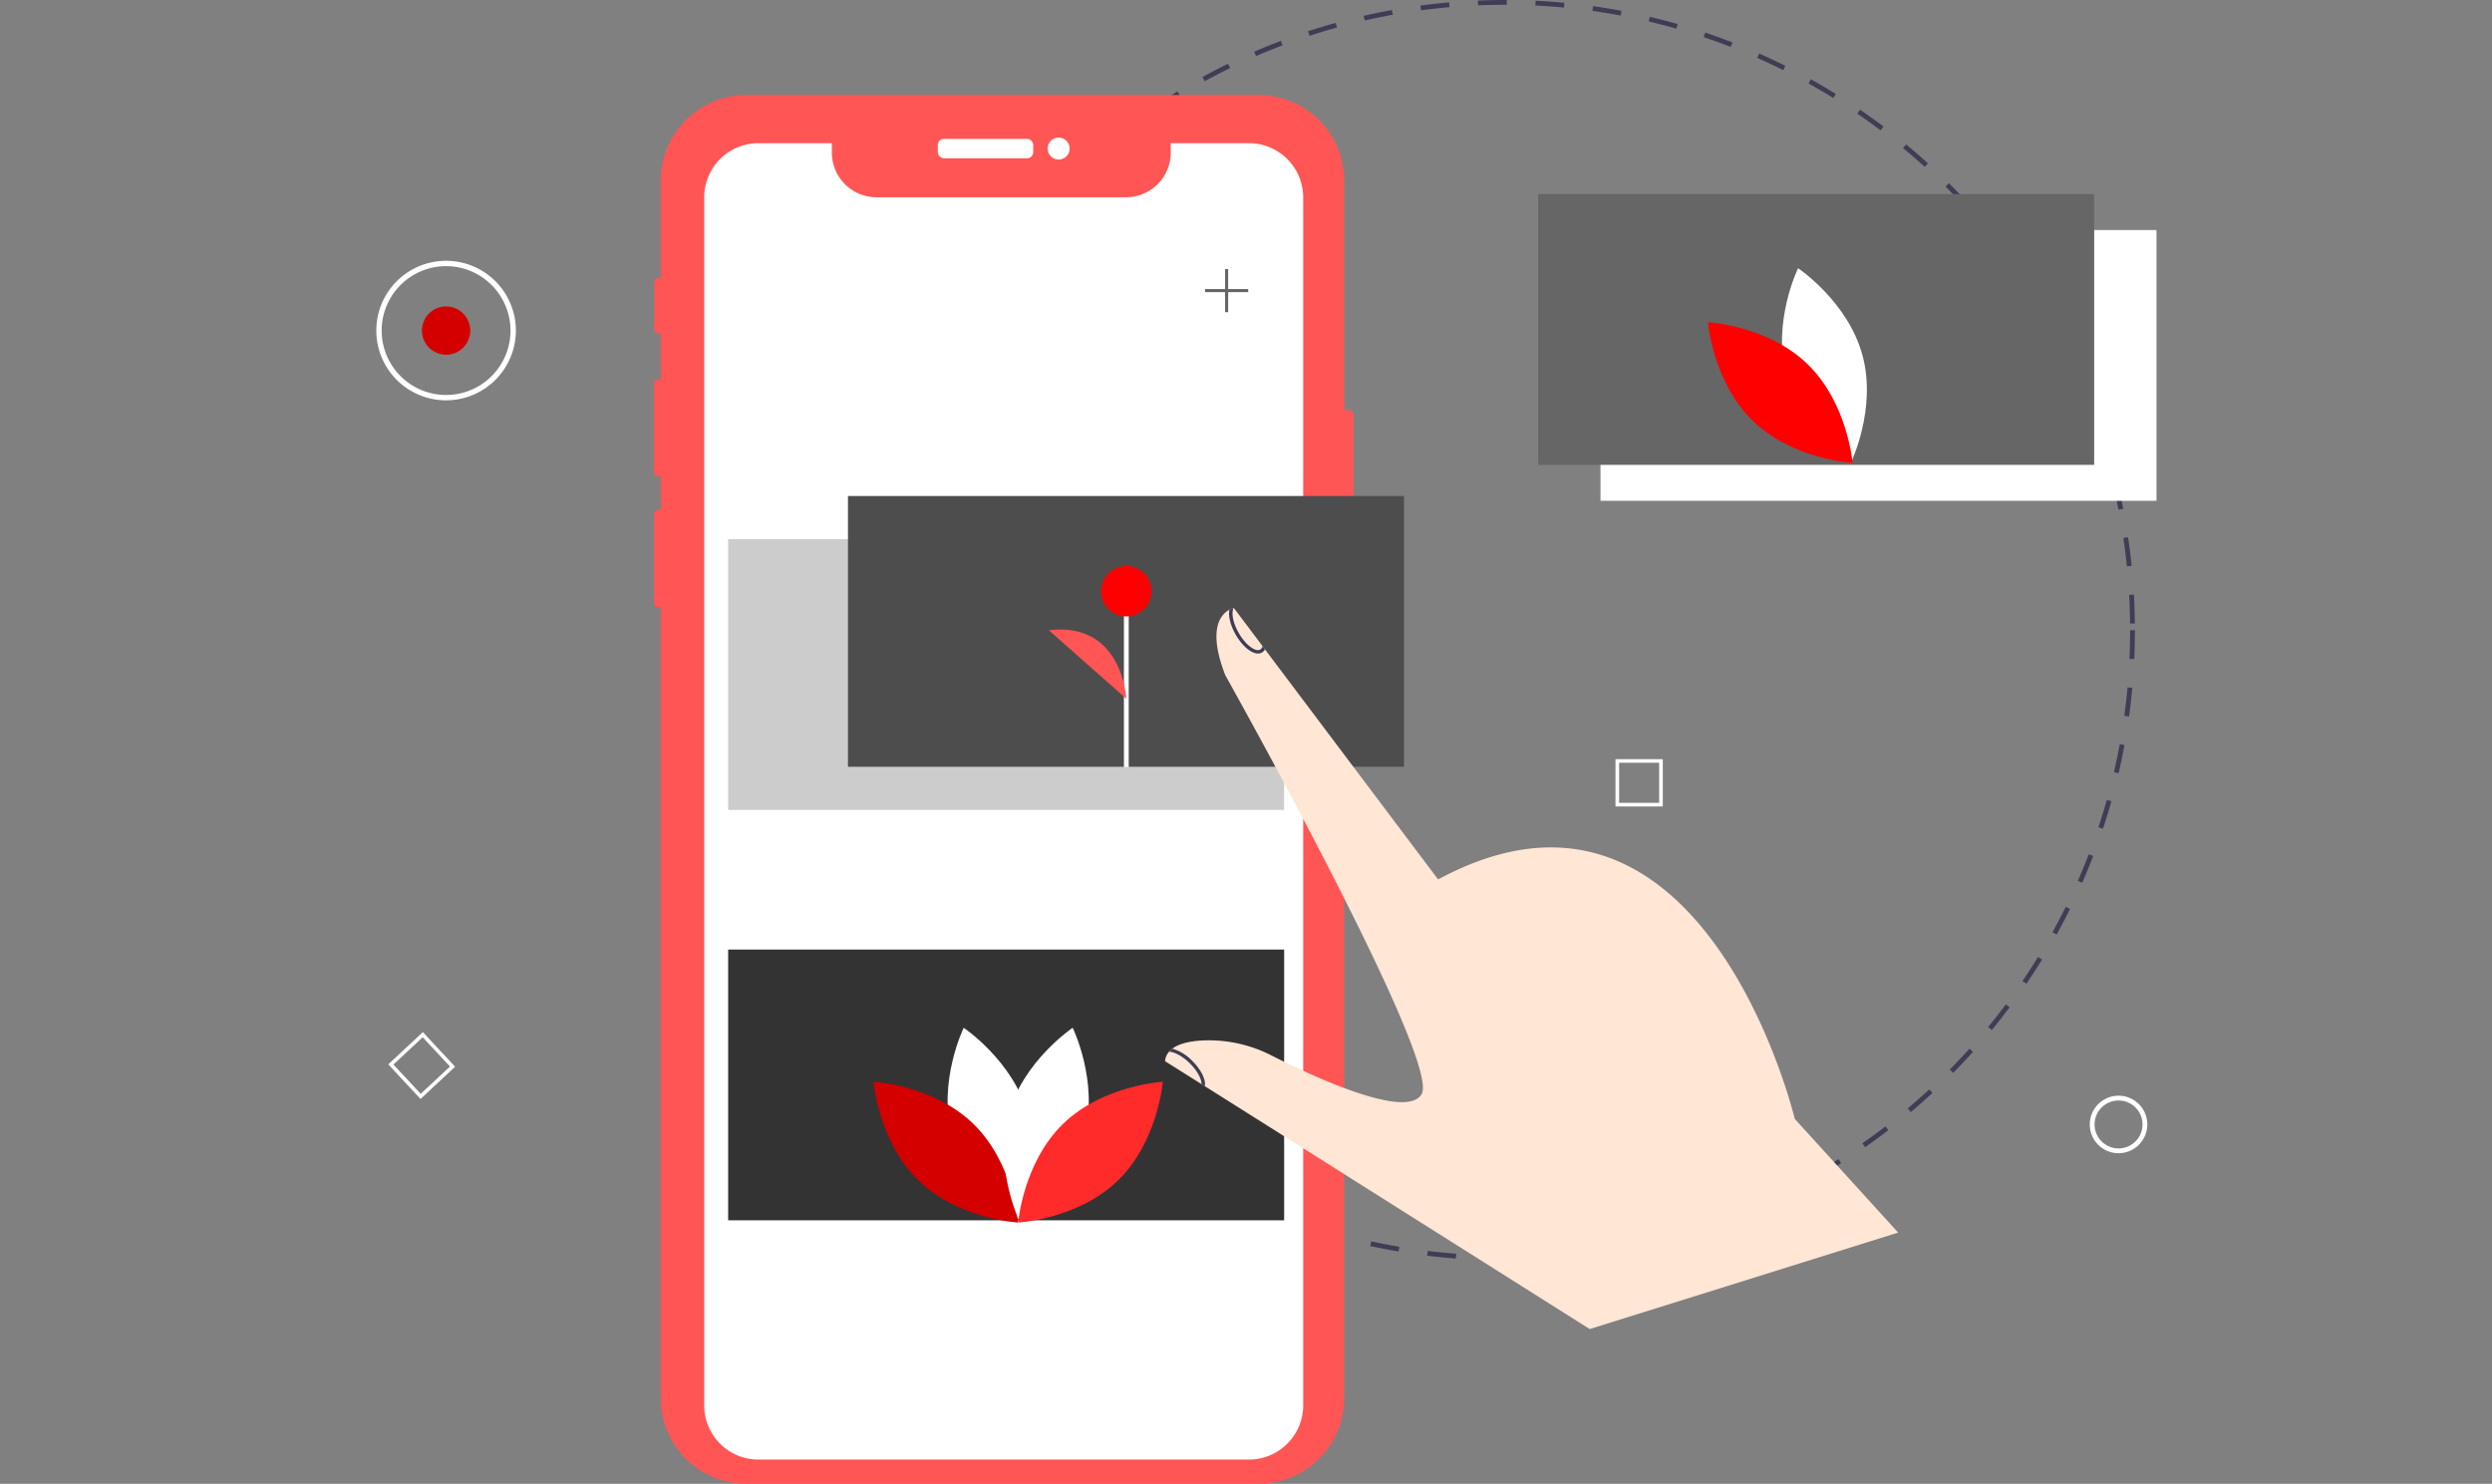 <?xml version="1.0" encoding="UTF-8" standalone="no"?>
<svg
   width="1039.828"
   height="619.229"
   version="1.1"
   id="svg10256"
   sodipodi:docname="Mobile-First-Netriches-Aruba.svg"
   inkscape:version="1.1.2 (0a00cf5339, 2022-02-04, custom)"
   xmlns:inkscape="http://www.inkscape.org/namespaces/inkscape"
   xmlns:sodipodi="http://sodipodi.sourceforge.net/DTD/sodipodi-0.dtd"
   xmlns:xlink="http://www.w3.org/1999/xlink"
   xmlns="http://www.w3.org/2000/svg"
   xmlns:svg="http://www.w3.org/2000/svg">
  <rect width="100%" height="100%" fill="#808080" stroke="none"/>
  <sodipodi:namedview
     id="namedview10258"
     pagecolor="#ffffff"
     bordercolor="#666666"
     borderopacity="1.0"
     inkscape:pageshadow="2"
     inkscape:pageopacity="0.0"
     inkscape:pagecheckerboard="0"
     showgrid="false"
     inkscape:zoom="1.2418669"
     inkscape:cx="519.78195"
     inkscape:cy="245.19536"
     inkscape:window-width="1920"
     inkscape:window-height="991"
     inkscape:window-x="-9"
     inkscape:window-y="-9"
     inkscape:window-maximized="1"
     inkscape:current-layer="svg10256" />
  <path
     d="M627.82 526c-2.774 0-5.577-.044-8.328-.13l.063-1.998c3.95.123 7.981.157 11.95.103l.027 2q-1.853.025-3.712.025zm15.745-.464l-.117-1.996c3.956-.233 7.963-.562 11.909-.975l.209 1.988c-3.977.417-8.014.748-12.001.982zm-36.096-.312a264.89 264.89 0 0 1-11.982-1.192l.244-1.984a263.65 263.65 0 0 0 11.891 1.183zm60.039-2.199l-.3-1.977c3.931-.597 7.892-1.289 11.77-2.06l.39 1.961c-3.908.776-7.898 1.475-11.859 2.075zm-83.935-.731a263.66 263.66 0 0 1-11.823-2.283l.424-1.955c3.875.842 7.822 1.604 11.733 2.266zm107.548-3.962l-.48-1.941a261.87 261.87 0 0 0 11.532-3.134l.568 1.918c-3.823 1.134-7.732 2.196-11.62 3.157zm-131.076-1.146a260.9 260.9 0 0 1-11.562-3.363l.603-1.906a258.77 258.77 0 0 0 11.474 3.336zm154.158-5.701l-.656-1.889a260.52 260.52 0 0 0 11.194-4.184l.742 1.857a262.26 262.26 0 0 1-11.28 4.215zm-177.146-1.566c-3.754-1.38-7.532-2.869-11.228-4.426l.776-1.844c3.667 1.545 7.416 3.022 11.142 4.393zm199.475-7.368l-.828-1.82c3.596-1.634 7.21-3.378 10.742-5.184l.91 1.781a262.83 262.83 0 0 1-10.824 5.223zm-221.71-1.994a262.85 262.85 0 0 1-10.766-5.437l.942-1.764c3.508 1.874 7.102 3.689 10.684 5.396zm243.109-8.944l-.99-1.736a263.48 263.48 0 0 0 10.229-6.148l1.068 1.689a262.45 262.45 0 0 1-10.308 6.195zm-264.376-2.418c-3.433-2.042-6.87-4.195-10.216-6.399l1.101-1.67c3.32 2.188 6.731 4.324 10.138 6.351zm284.699-10.439l-1.145-1.639c3.247-2.269 6.487-4.645 9.631-7.061l1.219 1.586c-3.167 2.435-6.433 4.828-9.705 7.113zm-304.826-2.816a265.59 265.59 0 0 1-9.585-7.302l1.248-1.562c3.108 2.481 6.309 4.919 9.512 7.245zm323.903-11.846l-1.289-1.529a264.59 264.59 0 0 0 8.953-7.91l1.357 1.469c-2.937 2.716-5.972 5.397-9.021 7.971zm-342.728-3.186c-3.006-2.633-5.993-5.371-8.877-8.14l1.385-1.443a262.91 262.91 0 0 0 8.81 8.079zm360.401-13.161l-1.424-1.404a264.73 264.73 0 0 0 8.201-8.695l1.486 1.338a265.72 265.72 0 0 1-8.264 8.762zm-377.773-3.512c-2.758-2.9-5.482-5.898-8.097-8.91l1.511-1.311a262.75 262.75 0 0 0 8.035 8.842zm393.893-14.38l-1.545-1.27c2.521-3.067 5.002-6.232 7.378-9.409l1.602 1.197a263.04 263.04 0 0 1-7.435 9.481zm-409.671-3.797a264.06 264.06 0 0 1-7.25-9.604l1.623-1.168a263.76 263.76 0 0 0 7.195 9.532zm424.1-15.497l-1.654-1.123c2.23-3.284 4.415-6.664 6.492-10.048l1.705 1.047a265.42 265.42 0 0 1-6.543 10.124zm-438.151-4.029a265.47 265.47 0 0 1-6.34-10.22l1.723-1.016c2.013 3.415 4.129 6.827 6.292 10.142zm450.766-16.511l-1.75-.967a262.08 262.08 0 0 0 5.546-10.606l1.793.887a263.6 263.6 0 0 1-5.589 10.687zm-462.971-4.205c-1.865-3.525-3.674-7.143-5.375-10.75l1.809-.854c1.689 3.58 3.483 7.17 5.334 10.668zm473.651-17.416l-1.832-.803a260.78 260.78 0 0 0 4.549-11.078l1.867.717a263.04 263.04 0 0 1-4.584 11.164zm-483.902-4.315a262.32 262.32 0 0 1-4.364-11.19l1.88-.684c1.352 3.718 2.809 7.453 4.33 11.104zm492.551-18.216l-1.898-.629a258.81 258.81 0 0 0 3.5-11.426l1.926.541a262.39 262.39 0 0 1-3.527 11.514zm-500.767-4.383c-1.19-3.812-2.308-7.705-3.323-11.574l1.935-.508a260.86 260.86 0 0 0 3.298 11.486zm507.286-18.795l-1.948-.453a260.32 260.32 0 0 0 2.434-11.698l1.967.361a261.69 261.69 0 0 1-2.452 11.79zm-513.394-4.494c-.834-3.906-1.589-7.886-2.243-11.83l1.973-.328c.65 3.915 1.399 7.864 2.227 11.74zm517.752-19.184l-1.982-.271c.538-3.917.992-7.911 1.351-11.872l1.992.18c-.361 3.992-.819 8.017-1.36 11.964zm-521.694-4.566a266.03 266.03 0 0 1-1.151-11.984l1.995-.146a262.76 262.76 0 0 0 1.143 11.895zm523.869-19.409l-1.998-.09A267.85 267.85 0 0 0 888.82 263h2a268.88 268.88 0 0 1-.27 12.036zm-525.626-4.602L364.82 263q0-2.309.04-4.608l2 .035q-.04 2.282-.04 4.573l.103 7.38zm523.882-10.225a266.46 266.46 0 0 0-.394-11.946l1.996-.111a269.09 269.09 0 0 1 .397 12.036zm-521.471-13.723l-1.996-.125a265.92 265.92 0 0 1 1.023-11.997l1.988.215c-.426 3.935-.768 7.94-1.016 11.906zm520.142-10.135a262.44 262.44 0 0 0-1.477-11.858l1.979-.292c.584 3.956 1.085 7.975 1.488 11.948zm-517.569-13.618l-1.977-.306c.613-3.957 1.325-7.944 2.116-11.854l1.96.396c-.785 3.88-1.492 7.837-2.1 11.763zm514.074-10.016c-.763-3.901-1.623-7.829-2.559-11.672l1.943-.473a265.33 265.33 0 0 1 2.578 11.761zm-509.337-13.401l-1.94-.486a262.29 262.29 0 0 1 3.197-11.609l1.915.575c-1.141 3.801-2.208 7.677-3.172 11.521zm503.685-9.813a260.24 260.24 0 0 0-3.622-11.387l1.891-.65a261.6 261.6 0 0 1 3.651 11.475zm-496.8-13.1l-1.887-.663a262.09 262.09 0 0 1 4.265-11.291l1.854.75a259.64 259.64 0 0 0-4.233 11.204zm489.033-9.495c-1.459-3.681-3.021-7.375-4.645-10.979l1.824-.821c1.636 3.633 3.21 7.355 4.68 11.063zm-480.057-12.703l-1.817-.835a263.14 263.14 0 0 1 5.284-10.842l1.777.917c-1.822 3.53-3.586 7.15-5.244 10.76zm470.269-9.036c-1.79-3.531-3.687-7.069-5.637-10.515l1.74-.985c1.966 3.473 3.876 7.038 5.68 10.596zm-459.292-12.229l-1.733-.998a264.22 264.22 0 0 1 6.254-10.306l1.686 1.076a262.15 262.15 0 0 0-6.206 10.228zm447.542-8.535c-2.113-3.364-4.326-6.716-6.577-9.962l1.643-1.14c2.269 3.271 4.499 6.648 6.628 10.038zm-434.668-11.623l-1.635-1.152c2.306-3.27 4.716-6.529 7.166-9.687l1.58 1.226c-2.431 3.135-4.824 6.369-7.112 9.614zm421.064-7.992a263.19 263.19 0 0 0-7.462-9.327l1.533-1.285c2.561 3.056 5.09 6.217 7.519 9.398zM429.009 93.891l-1.522-1.297c2.587-3.039 5.284-6.064 8.015-8.991l1.462 1.364a265 265 0 0 0-7.955 8.923zm391.07-7.408c-2.687-2.924-5.474-5.823-8.282-8.614l1.41-1.419a266.89 266.89 0 0 1 8.345 8.679zM445.313 76.419l-1.398-1.43a265.34 265.34 0 0 1 8.795-8.221l1.332 1.492a262.92 262.92 0 0 0-8.729 8.159zm357.818-6.78a264.08 264.08 0 0 0-9.035-7.828l1.275-1.541c3.073 2.543 6.137 5.197 9.104 7.888zm-340-9.132l-1.263-1.551c3.093-2.519 6.29-5.003 9.502-7.384l1.191 1.606c-3.188 2.363-6.361 4.829-9.431 7.329zM784.713 54.4c-3.177-2.392-6.445-4.739-9.715-6.976l1.129-1.65c3.295 2.253 6.588 4.618 9.789 7.029zm-302.399-8.11l-1.116-1.659c3.311-2.228 6.719-4.409 10.13-6.484l1.039 1.709a263.39 263.39 0 0 0-10.053 6.435zm282.659-5.391c-3.38-2.092-6.851-4.131-10.315-6.062l.973-1.747a265 265 0 0 1 10.396 6.107zm-262.271-7.01l-.96-1.755a264.28 264.28 0 0 1 10.674-5.527l.879 1.797a261.59 261.59 0 0 0-10.593 5.485zm241.37-4.634c-3.559-1.773-7.204-3.486-10.835-5.091l.809-1.829c3.659 1.617 7.333 3.343 10.919 5.13zm-219.948-5.844l-.795-1.835c3.66-1.586 7.404-3.108 11.128-4.522l.71 1.87a260.22 260.22 0 0 0-11.043 4.487zm198.052-3.834a260.27 260.27 0 0 0-11.266-4.072l.637-1.896c3.801 1.276 7.62 2.656 11.352 4.104zm-175.743-4.637l-.623-1.9c3.801-1.246 7.679-2.419 11.525-3.486l.535 1.927a259.54 259.54 0 0 0-11.437 3.46zm153.064-2.974c-3.814-1.087-7.705-2.1-11.563-3.01l.459-1.946a262.67 262.67 0 0 1 11.653 3.032zM569.454 8.55l-.445-1.95c3.896-.89 7.866-1.701 11.797-2.41l.355 1.968a260.66 260.66 0 0 0-11.707 2.392zm106.788-2.067A260.7 260.7 0 0 0 664.45 4.55l.277-1.98c3.96.556 7.958 1.211 11.883 1.948zm-83.275-2.176l-.265-1.982a264.04 264.04 0 0 1 11.967-1.319l.174 1.992c-3.951.345-7.946.785-11.876 1.31zm59.616-1.147a263.13 263.13 0 0 0-11.919-.849l.098-1.998c3.999.194 8.039.482 12.009.856zm-35.814-.929l-.084-1.998A270.13 270.13 0 0 1 627.82 0l.905.001-.006 2-.899-.001c-3.686.001-7.404.079-11.052.23z"
     fill="#3f3d56"
     id="path10196" />
  <path
     d="M884 481.271a12 12 0 1 1 12-12 12.014 12.014 0 0 1-12 12zm0-22a10 10 0 1 0 10 10 10.011 10.011 0 0 0-10-10z"
     fill="#2f2e41"
     id="path10198"
     style="fill:#ffffff" />
  <path
     d="M564.803 173.409v65.68a2.296 2.296 0 0 1-2.29 2.29h-1.63v342.15a35.702 35.702 0 0 1-35.7 35.7h-213.79a35.693 35.693 0 0 1-35.69-35.7v-330.15h-1.18a1.618 1.618 0 0 1-1.62-1.61v-37.38a1.62 1.62 0 0 1 1.62-1.62h1.18v-14.08h-1.19a1.696 1.696 0 0 1-1.69-1.7v-36.87a1.694 1.694 0 0 1 1.69-1.69h1.19v-19.22h-1.21a1.498 1.498 0 0 1-1.5-1.5v-20.12a1.507 1.507 0 0 1 1.5-1.51h1.21v-40.74a35.691 35.691 0 0 1 35.69-35.69h213.79a35.7 35.7 0 0 1 35.7 35.69v95.78h1.63a2.296 2.296 0 0 1 2.29 2.29z"
     fill="#3f3d56"
     id="path10200"
     style="fill:#ff5555" />
  <g
     fill="#e6e8ec"
     id="g10206"
     style="fill:#ffffff">
    <rect
       x="391.306"
       y="57.956"
       width="39.823"
       height="8.086"
       rx="2.542"
       id="rect10202"
       style="fill:#ffffff" />
    <circle
       cx="441.738"
       cy="61.999"
       r="4.587"
       id="circle10204"
       style="fill:#ffffff" />
  </g>
  <path
     d="M543.788 82.399v504.09a22.65 22.65 0 0 1-22.65 22.64h-204.65a22.611 22.611 0 0 1-22.65-22.64V82.399a22.649 22.649 0 0 1 22.65-22.65h30.63v3.93a18.65 18.65 0 0 0 18.65 18.65h104.08a18.65 18.65 0 0 0 18.65-18.65v-3.93h32.64a22.643 22.643 0 0 1 22.65 22.65z"
     fill="#00b0ff"
     id="path10208"
     style="fill:#ffffff" />
  <path
     opacity=".2"
     d="M303.828 225h232v113h-232z"
     id="path10210" />
  <path
     fill="#f2f2f2"
     d="M667.828 96h232v113h-232z"
     id="path10212"
     style="fill:#ffffff" />
  <path
     fill="#3f3d56"
     d="M303.828 396.279h232v113h-232z"
     id="path10214"
     style="fill:#333333" />
  <circle
     cx="511.828"
     cy="121.279"
     r="20"
     fill="#fff"
     id="circle10216" />
  <path
     d="M502.828 120.636v1.286h8.357v8.357h1.285v-8.357h8.358v-1.286h-8.358v-8.357h-1.285v8.357zm139-39.636h232v113h-232z"
     fill="#3f3d56"
     id="path10218"
     style="fill:#666666" />
  <use
     xlink:href="#B"
     fill="#fff"
     id="use10220"
     style="fill:#ffffff" />
  <use
     xlink:href="#C"
     fill="#00b0ff"
     id="use10222"
     style="fill:#ff0000" />
  <use
     xlink:href="#B"
     x="-348.158"
     y="317"
     fill="#fff"
     id="use10224" />
  <use
     xlink:href="#C"
     x="-348.158"
     y="317"
     fill="#00b0ff"
     id="use10226"
     style="fill:#d40000" />
  <path
     d="M452.485 473.87c-6.073 22.45-26.875 36.354-26.875 36.354s-10.955-22.495-4.882-44.945 26.875-36.354 26.875-36.354 10.955 22.495 4.882 44.945z"
     fill="#fff"
     id="path10228" />
  <path
     d="M443.561 469.045c-16.665 16.223-18.7 41.16-18.7 41.16s24.984-1.364 41.648-17.587 18.7-41.16 18.7-41.16-24.984 1.364-41.648 17.587z"
     fill="#00b0ff"
     id="path10230"
     style="fill:#ff2a2a" />
  <path
     d="M693.828 336.561h-19.741V316.82h19.741zm-18.223-1.519h16.704v-16.704h-16.704z"
     fill="#3f3d56"
     id="path10232"
     style="fill:#ffffff" />
  <path
     d="M175.472 458.641l-13.465-14.436 14.436-13.465 13.465 14.436zm-11.319-14.362l11.394 12.215 12.215-11.394-11.394-12.215z"
     fill="#2f2e41"
     id="path10234"
     style="fill:#ffffff" />
  <circle
     cx="186.138"
     cy="137.956"
     r="10.079"
     fill="#3f3d56"
     id="circle10236"
     style="fill:#d40000" />
  <path
     d="M186.138 167.072a29.116 29.116 0 1 1 29.116-29.116 29.149 29.149 0 0 1-29.116 29.116zm0-55.992a26.876 26.876 0 1 0 26.876 26.876 26.907 26.907 0 0 0-26.876-26.876z"
     fill="#2f2e41"
     id="path10238"
     style="fill:#ffffff" />
  <path
     fill="#3f3d56"
     d="M353.828 207h232v113h-232z"
     id="path10240"
     style="fill:#4d4d4d" />
  <path
     fill="#fff"
     d="M468.975 245.744h2v74.411h-2z"
     id="path10242" />
  <circle
     cx="469.975"
     cy="246.744"
     r="10.523"
     fill="#00b0ff"
     id="circle10244"
     style="fill:#ff0000" />
  <path
     d="M469.975 291.605s-1.503-32.332-32.32-28.574"
     fill="#fff"
     id="path10246"
     style="fill:#ff5555" />
  <path
     d="M792.033 514.395l-128.691 40.261-160.088-101.019-.007-.007-.525-.324-.086-.058-1.273-.798-15.242-9.591.115-.755a6.905 6.905 0 0 1 1.567-3.199 7.695 7.695 0 0 1 .906-.906h.007l.453-.359q.237-.183.496-.345c2.948-1.977 7.391-2.818 12.021-3.07a57.215 57.215 0 0 1 28.851 6.255c17.995 9.102 56.674 27.011 62.706 16.04 7.908-14.379-81.96-174.704-81.96-174.704-7.398-19.016-1.984-25.228 1.409-27.183l.295-.165a8.366 8.366 0 0 1 1.114-.474 5.15 5.15 0 0 1 .611-.18 1.391 1.391 0 0 1 .165-.036l11.92 15.846.18.237.64.856.194.259 72.261 96.037c110.718-59.673 148.822 99.934 148.822 99.934z"
     fill="#fbbebe"
     id="path10248"
     style="fill:#ffe6d5" />
  <path
     d="M527.814 270.974a3.125 3.125 0 0 1-2.897 1.761 4.592 4.592 0 0 1-1.179-.158c-2.674-.719-5.773-3.652-8.088-7.657-2.258-3.911-3.185-7.844-2.66-10.454a8.366 8.366 0 0 1 1.114-.474 5.15 5.15 0 0 1 .611-.18c-.927 1.819-.374 5.953 2.186 10.389 2.092 3.631 4.925 6.377 7.204 6.981a1.957 1.957 0 0 0 2.696-1.56l.18.237.64.856zm-25.092 182.332l-.086-.058-1.273-.798c.007-2.049-1.546-5.406-4.975-8.778-2.897-2.825-6.262-4.68-8.584-4.767a7.695 7.695 0 0 1 .906-.906h.007a7.67 7.67 0 0 1 .453-.359 18.745 18.745 0 0 1 8.225 5.004c3.767 3.703 5.838 7.923 5.327 10.662z"
     fill="#3f3d56"
     id="path10250" />
  <defs
     id="defs10254">
    <path
       id="B"
       d="M745.394 156.87c6.073 22.45 26.875 36.354 26.875 36.354s10.955-22.495 4.882-44.945-26.875-36.354-26.875-36.354-10.955 22.495-4.882 44.945z" />
    <path
       id="C"
       d="M754.318 152.045c16.665 16.223 18.7 41.16 18.7 41.16s-24.984-1.364-41.648-17.587-18.7-41.16-18.7-41.16 24.984 1.364 41.648 17.587z" />
  </defs>
</svg>

